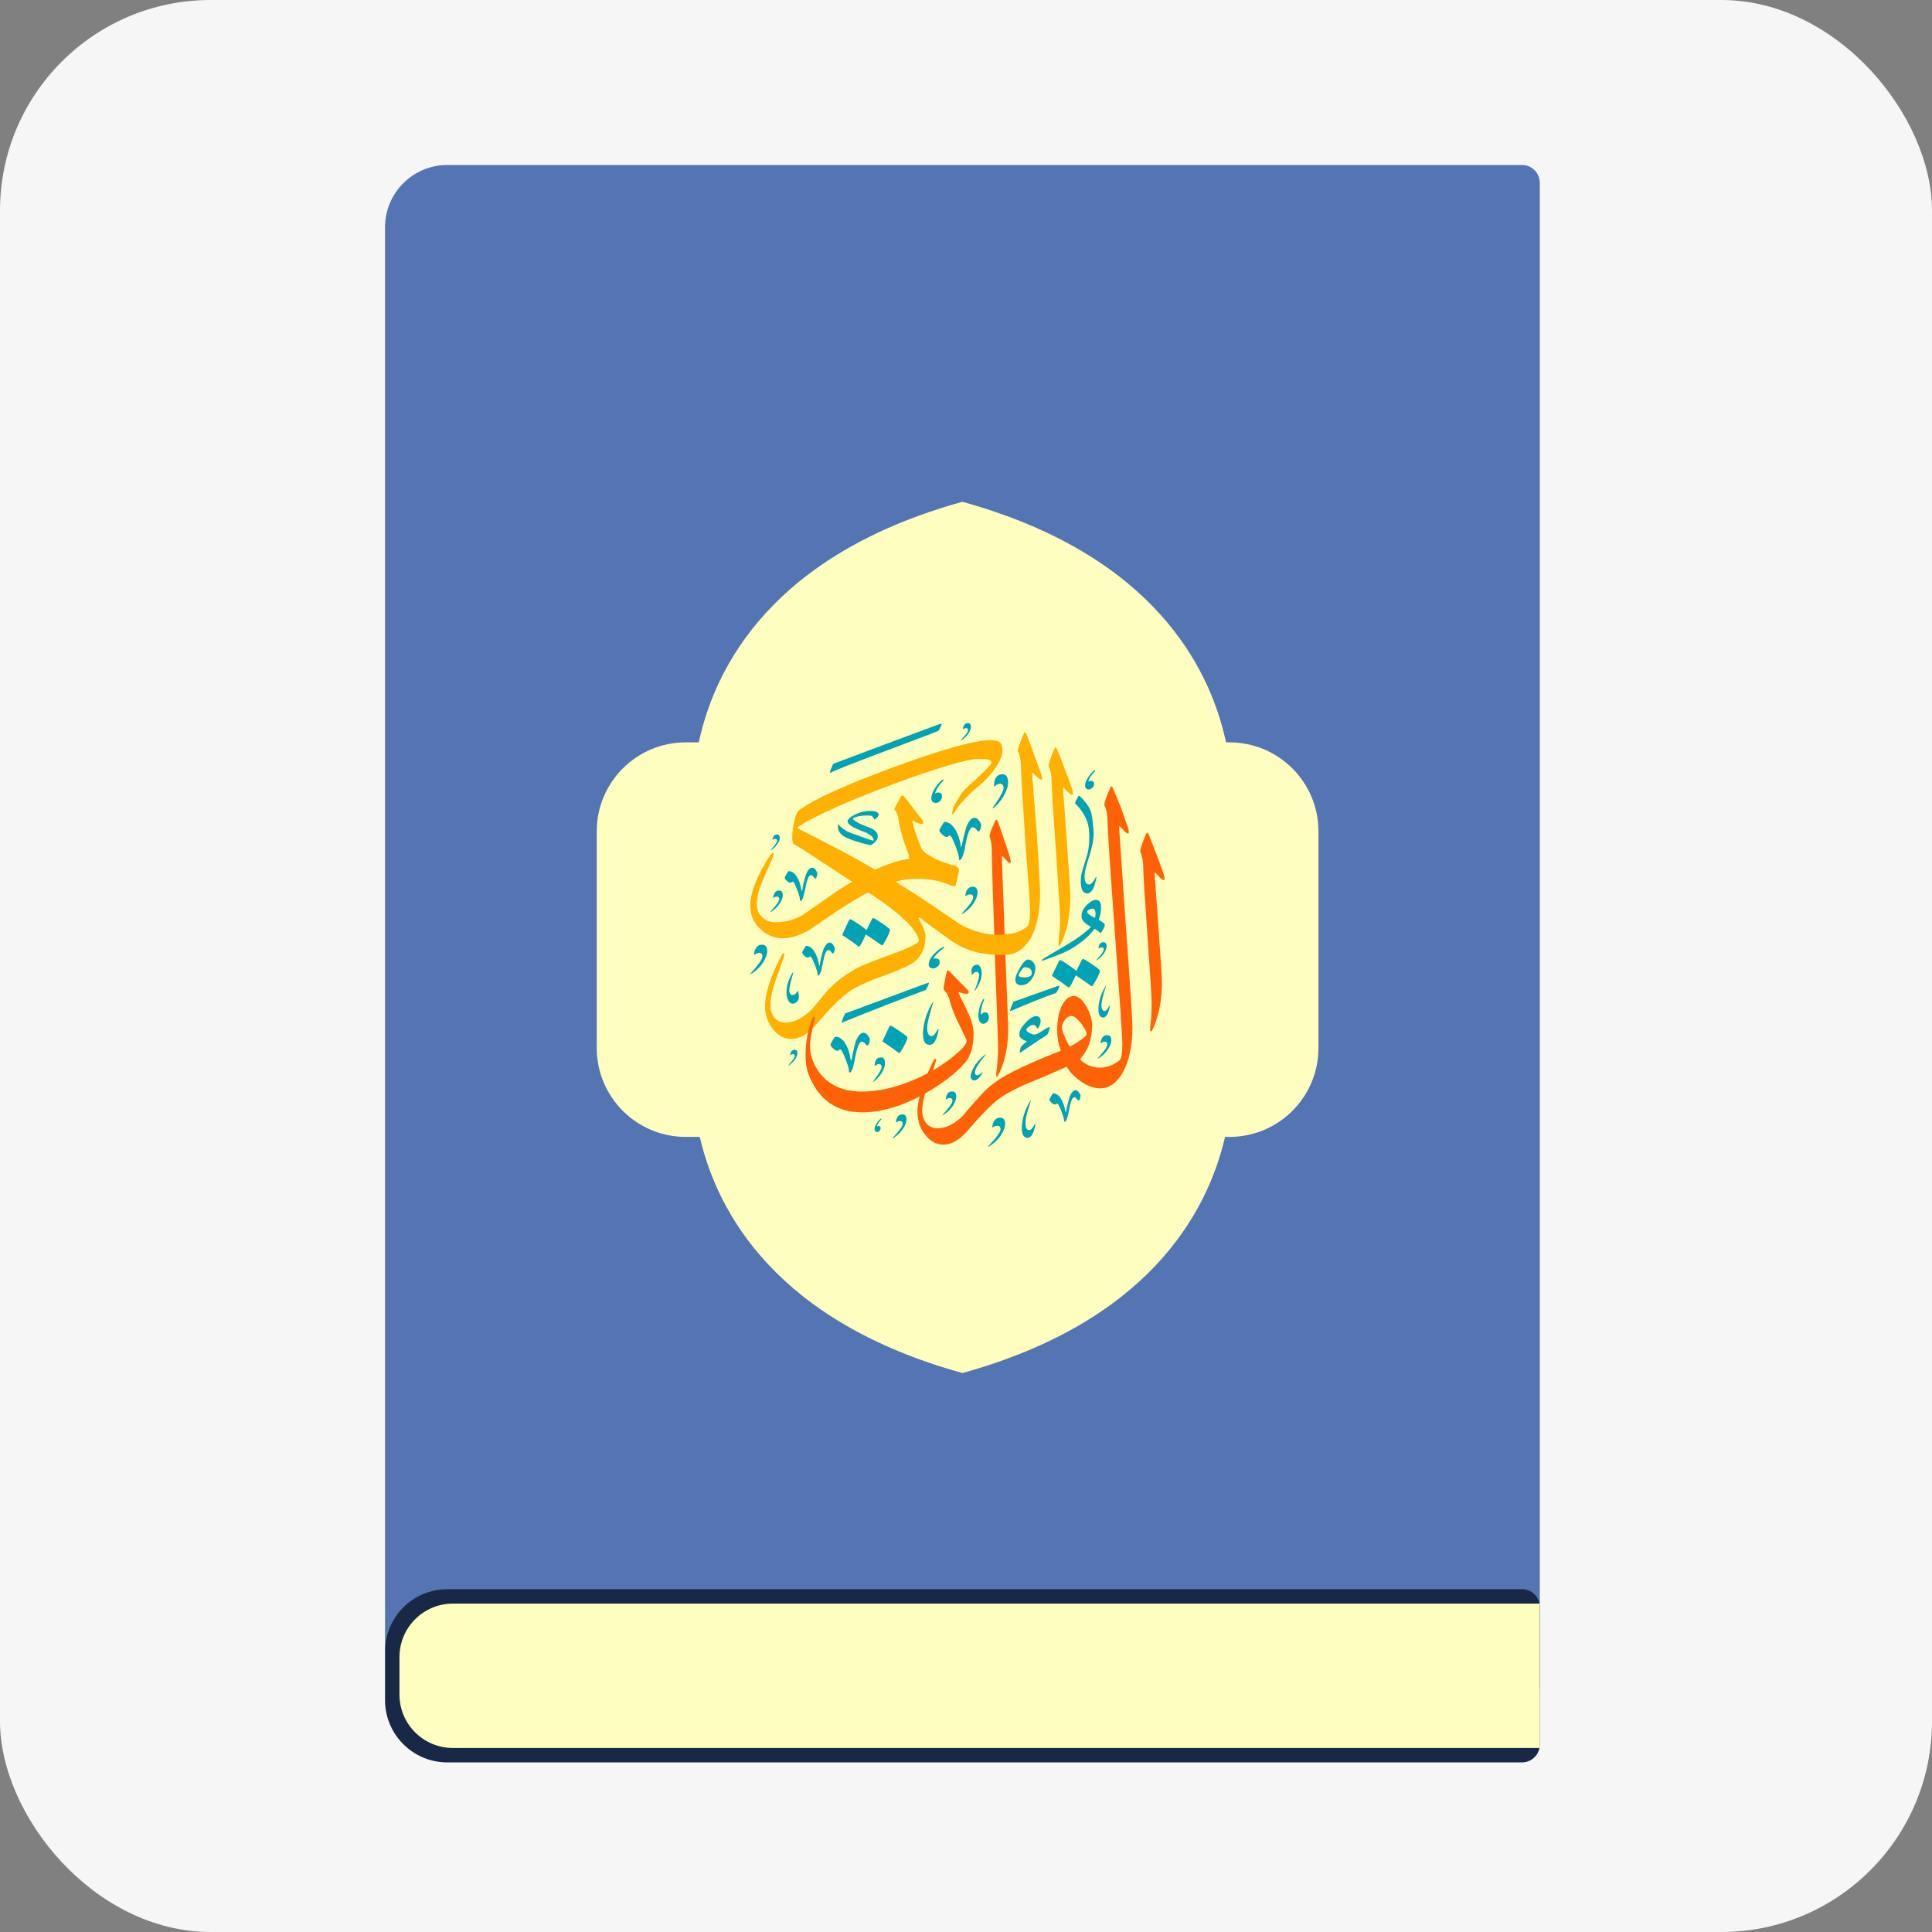<svg width="266" height="266" viewBox="0 0 266 266" fill="none" xmlns="http://www.w3.org/2000/svg">
<rect x="0" y="0" width="266" height="266" fill="#808080" stroke="none"/>
<rect width="266" height="266" rx="29" fill="#F6F6F6"/>
<path d="M53.012 31.292C53.012 26.556 56.852 22.717 61.588 22.717H209.55C210.903 22.717 212 23.814 212 25.167V232.25C212 233.604 210.903 234.701 209.55 234.701H61.588C56.852 234.701 53.012 230.861 53.012 226.125V31.292Z" fill="#5574B3"/>
<path fill-rule="evenodd" clip-rule="evenodd" d="M96.211 102.211C98.453 91.704 106.445 76.303 132.506 69.088C158.567 76.303 166.559 91.704 168.801 102.211H169.276C176.042 102.211 181.527 107.696 181.527 114.462V144.281C181.527 151.047 176.042 156.532 169.276 156.532H168.665C166.244 167.016 158.064 181.965 132.506 189.041C106.948 181.965 98.768 167.016 96.347 156.532H94.411C87.645 156.532 82.16 151.047 82.16 144.281V114.462C82.16 107.696 87.645 102.211 94.411 102.211H96.211Z" fill="#FEFFBE"/>
<g clip-path="url(#clip0_10_108)">
<path fill-rule="evenodd" clip-rule="evenodd" d="M138.437 131.899C138.698 138.092 138.821 141.519 138.803 142.182C138.733 144.536 138.262 146.516 137.39 148.121C137.32 148.225 137.268 148.278 137.233 148.278C137.181 148.278 137.155 148.165 137.155 147.938C137.173 147.763 137.199 147.527 137.233 147.231C137.32 146.533 137.382 145.732 137.416 144.824C137.434 144.005 137.303 140.036 137.024 132.92C137.006 132.571 136.998 132.222 136.998 131.873C136.684 122.75 136.535 117.867 136.553 117.221C136.571 116.402 136.466 115.712 136.239 115.154C136.257 114.806 136.519 114.1 137.024 113.035C137.076 112.913 137.129 112.852 137.181 112.852C137.251 112.852 137.312 112.922 137.364 113.061C137.487 113.358 137.774 114.178 138.228 115.521C138.855 117.334 139.169 118.373 139.169 118.634C139.152 118.757 139.109 118.817 139.039 118.817C138.882 118.8 138.559 118.495 138.071 117.902C138.036 117.867 138.01 117.849 137.992 117.849C137.958 117.849 137.94 117.919 137.94 118.059C137.94 118.146 138.105 122.76 138.437 131.899Z" fill="#FF6106"/>
<path fill-rule="evenodd" clip-rule="evenodd" d="M106.072 117.091C106.072 117.073 106.125 117.004 106.229 116.881C106.735 116.323 106.988 115.948 106.988 115.756C106.988 115.581 106.91 115.495 106.753 115.495C106.666 115.495 106.587 115.517 106.517 115.561C106.447 115.603 106.404 115.625 106.386 115.625H106.36L106.386 115.468C106.473 115.084 106.666 114.893 106.962 114.893C107.224 114.893 107.354 115.05 107.354 115.364C107.354 115.608 107.254 115.879 107.054 116.175C106.853 116.471 106.596 116.733 106.282 116.96C106.159 117.047 106.09 117.091 106.072 117.091Z" fill="#00A2B5"/>
<path fill-rule="evenodd" clip-rule="evenodd" d="M108.506 146.734C108.506 146.716 108.558 146.647 108.663 146.525C109.168 145.967 109.421 145.591 109.421 145.4C109.421 145.225 109.343 145.138 109.186 145.138C109.099 145.138 109.02 145.16 108.95 145.204C108.88 145.247 108.837 145.269 108.819 145.269H108.793L108.819 145.112C108.906 144.728 109.099 144.536 109.395 144.536C109.657 144.536 109.788 144.693 109.788 145.007C109.788 145.251 109.687 145.522 109.487 145.818C109.286 146.115 109.029 146.376 108.715 146.603C108.592 146.69 108.523 146.734 108.506 146.734Z" fill="#00A2B5"/>
<path fill-rule="evenodd" clip-rule="evenodd" d="M150.891 132.266C150.891 132.248 150.951 132.169 151.074 132.03C151.667 131.384 151.964 130.957 151.964 130.748C151.964 130.539 151.867 130.434 151.676 130.434C151.571 130.434 151.466 130.469 151.362 130.539L151.257 130.591L151.231 130.565L151.257 130.408C151.344 129.955 151.563 129.728 151.911 129.728C152.207 129.728 152.356 129.911 152.356 130.277C152.356 130.557 152.243 130.87 152.016 131.219C151.789 131.567 151.501 131.865 151.152 132.109C150.995 132.213 150.909 132.266 150.891 132.266Z" fill="#00A2B5"/>
<path fill-rule="evenodd" clip-rule="evenodd" d="M136.658 111.308C136.658 111.256 136.745 111.107 136.919 110.864C137.757 109.66 138.175 108.857 138.175 108.457V108.378C138.123 108.064 137.974 107.907 137.73 107.907C137.469 107.907 137.268 107.977 137.129 108.116L136.919 108.273C136.919 108.256 136.893 108.247 136.841 108.247C136.859 108.195 136.867 108.09 136.867 107.933C136.937 107.131 137.277 106.686 137.887 106.599H138.044C138.463 106.599 138.707 106.887 138.777 107.462L138.803 107.724C138.803 108.143 138.672 108.622 138.411 109.163C138.097 109.843 137.652 110.453 137.076 110.994C136.849 111.204 136.71 111.308 136.658 111.308Z" fill="#00A2B5"/>
<path fill-rule="evenodd" clip-rule="evenodd" d="M112.639 134.332C112.587 134.332 112.561 134.262 112.561 134.123C112.561 133.879 112.422 133.413 112.142 132.724C111.863 132.034 111.671 131.69 111.567 131.69C111.48 131.69 111.427 131.716 111.41 131.768C111.392 131.821 111.331 131.847 111.227 131.847C111.087 131.847 110.921 131.756 110.729 131.573C110.538 131.39 110.442 131.245 110.442 131.141C110.442 131.088 110.524 130.923 110.691 130.643C110.856 130.364 110.956 130.225 110.991 130.225C111.392 130.225 111.754 130.464 112.077 130.945C112.4 131.424 112.631 132.056 112.77 132.841V132.972H112.796C112.814 132.972 112.822 132.964 112.822 132.946C112.822 132.928 112.84 132.893 112.875 132.841C112.927 132.37 113.084 131.682 113.346 130.774C113.625 130.112 113.921 129.78 114.235 129.78C114.41 129.78 114.571 129.885 114.72 130.094C114.867 130.303 114.942 130.469 114.942 130.591C114.942 130.678 114.916 130.814 114.863 130.997C114.811 131.18 114.741 131.271 114.654 131.271C114.619 131.271 114.541 131.193 114.418 131.036C114.296 130.879 114.165 130.8 114.026 130.8C113.747 130.8 113.485 131.481 113.241 132.841C113.136 133.435 113.014 133.853 112.875 134.097C112.788 134.254 112.709 134.332 112.639 134.332Z" fill="#00A2B5"/>
<path fill-rule="evenodd" clip-rule="evenodd" d="M110.232 124.05C110.162 124.05 110.128 123.972 110.128 123.815C110.128 123.571 109.993 123.104 109.723 122.415C109.452 121.726 109.264 121.381 109.16 121.381C109.073 121.381 109.016 121.408 108.99 121.46C108.964 121.512 108.898 121.538 108.793 121.538C108.671 121.538 108.514 121.447 108.322 121.264C108.131 121.081 108.035 120.937 108.035 120.832C108.035 120.78 108.117 120.618 108.284 120.348C108.449 120.077 108.549 119.942 108.584 119.942C108.985 119.942 109.347 120.178 109.67 120.649C109.993 121.12 110.215 121.748 110.337 122.533L110.363 122.585V122.663H110.389C110.407 122.663 110.42 122.651 110.429 122.625C110.437 122.599 110.45 122.567 110.468 122.533C110.52 122.062 110.677 121.373 110.939 120.466C111.2 119.803 111.497 119.471 111.828 119.471C112.003 119.471 112.164 119.576 112.313 119.785C112.46 119.995 112.535 120.16 112.535 120.283C112.535 120.387 112.509 120.51 112.456 120.649C112.404 120.858 112.334 120.963 112.247 120.963C112.212 120.963 112.134 120.884 112.011 120.727C111.889 120.57 111.758 120.492 111.619 120.492C111.34 120.492 111.078 121.172 110.834 122.533C110.625 123.545 110.424 124.05 110.232 124.05Z" fill="#00A2B5"/>
<path fill-rule="evenodd" clip-rule="evenodd" d="M132.314 127.347C134.599 128.516 136.745 128.925 138.751 128.576C139.675 128.576 140.574 128.236 141.446 127.556C141.689 127.365 141.812 126.614 141.812 125.306C141.812 124.469 141.594 121.251 141.158 115.652C140.774 110 140.582 106.686 140.582 105.709C140.582 104.785 140.434 104.035 140.137 103.459C140.137 103.111 140.407 102.3 140.949 101.026C140.983 100.887 141.027 100.817 141.079 100.817C141.132 100.817 141.21 100.913 141.315 101.105C141.454 101.401 141.794 102.282 142.335 103.747C142.37 103.834 142.388 103.904 142.388 103.956C142.929 105.369 143.251 106.25 143.356 106.599C143.442 106.895 143.486 107.088 143.486 107.175C143.486 107.559 143.076 107.314 142.257 106.442C142.152 106.303 142.1 106.355 142.1 106.599C142.1 106.651 142.301 109.155 142.702 114.108C143.033 119.044 143.199 121.992 143.199 122.951C143.199 125.742 142.71 127.914 141.733 129.466C140.809 130.74 139.815 131.394 138.751 131.428C135.629 131.638 132.995 130.975 130.849 129.44L127.343 126.902C127.204 126.763 127.038 126.614 126.846 126.457C126.637 126.37 126.515 126.326 126.48 126.326C126.428 126.326 126.472 126.449 126.611 126.693C127.152 127.705 127.422 128.437 127.422 128.89C127.422 130.495 126.864 131.708 125.747 132.527C124.858 133.121 122.956 133.922 120.044 134.934L119.52 135.17C118.055 135.798 117.087 136.329 116.616 136.766C115.587 137.498 114.148 138.963 112.299 141.161C111.183 142.417 110.058 143.045 108.924 143.045C108 143.045 107.197 142.635 106.517 141.815C105.732 140.891 105.34 139.792 105.34 138.519C105.34 136.774 106.072 134.489 107.537 131.664C107.694 131.368 107.817 131.219 107.904 131.219C107.956 131.219 107.982 131.271 107.982 131.376C107.982 131.62 107.668 132.588 107.04 134.28C106.395 135.989 106.072 137.333 106.072 138.309C106.072 139.042 106.247 139.626 106.596 140.062C106.98 140.551 107.493 140.795 108.139 140.795C109.308 140.795 110.494 140.211 111.697 139.042L112.875 137.655C113.223 137.219 113.59 136.784 113.974 136.347C115.002 135.214 116.32 134.21 117.924 133.338C118.849 132.85 120.48 132.195 122.817 131.376C124.421 130.783 125.538 130.295 126.166 129.911C126.462 129.754 126.567 129.536 126.48 129.257C125.939 127.687 123.793 125.664 120.044 123.187L110.546 116.96C110.11 116.716 109.665 116.454 109.212 116.175C109.125 116.07 109.081 115.748 109.081 115.207C109.081 114.527 109.177 113.802 109.369 113.035C109.56 112.198 109.805 111.683 110.101 111.492C112.09 110.026 116.399 108.072 123.026 105.631C129.759 103.154 134.198 101.916 136.344 101.916C136.972 101.916 137.408 102.012 137.652 102.203C137.896 102.447 138.018 102.814 138.018 103.302C138.018 104.419 137.189 105.832 135.533 107.541L134.512 108.43C134.216 108.674 133.919 108.936 133.623 109.215C132.611 110.192 131.93 110.977 131.582 111.57C131.338 111.954 131.172 112.146 131.085 112.146C131.032 112.146 131.076 111.876 131.216 111.335C131.268 111.055 131.538 110.55 132.027 109.817C132.463 109.137 132.803 108.692 133.047 108.483C134.949 106.79 136.09 105.675 136.475 105.134V104.924C136.475 104.628 135.943 104.48 134.879 104.48C133.222 104.48 129.227 105.649 122.896 107.986C116.564 110.375 112.229 112.32 109.892 113.82C109.735 113.925 109.753 114.021 109.944 114.108C112.003 115.137 114.052 116.193 116.093 117.274C120.925 119.89 125.19 122.472 128.887 125.018C130.004 125.785 131.146 126.562 132.314 127.347Z" fill="#FFB000"/>
<path fill-rule="evenodd" clip-rule="evenodd" d="M125.146 117.849C125.111 117.762 125.076 117.632 125.041 117.457L125.015 117.405C124.369 115.8 123.924 114.221 123.681 112.669C123.646 112.373 123.602 112.198 123.55 112.146C123.497 111.902 123.349 111.657 123.105 111.413L123.916 109.869C124.055 109.626 124.178 109.503 124.282 109.503C124.335 109.503 124.457 109.626 124.649 109.869L126.689 112.512C126.986 112.86 127.134 113.105 127.134 113.244C127.134 113.384 127.056 113.454 126.899 113.454C126.655 113.454 126.218 113.288 125.59 112.957C125.782 113.969 126.201 115.233 126.846 116.75C126.986 117.135 127.466 117.544 128.285 117.98C129.123 118.469 130.151 118.861 131.373 119.158C131.861 119.314 132.079 119.585 132.027 119.969L131.582 121.852C131.53 122.062 131.26 122.062 130.771 121.852C129.515 121.277 127.963 120.989 126.114 120.989C123.568 120.989 120.523 122.106 116.983 124.338C116.198 124.827 115.439 125.314 114.706 125.803L111.488 128.001C110.128 128.786 108.89 129.178 107.773 129.178C106.604 129.178 105.575 128.76 104.686 127.922C103.762 127.051 103.299 125.978 103.299 124.704C103.299 122.907 104.206 120.597 106.02 117.771C106.212 117.527 106.352 117.405 106.439 117.405C106.491 117.405 106.517 117.431 106.517 117.483C106.517 117.779 106.125 118.773 105.34 120.466C104.573 122.122 104.189 123.466 104.189 124.495C104.189 125.228 104.432 125.811 104.921 126.248C105.358 126.737 105.985 126.98 106.805 126.98C108.131 126.98 109.377 126.64 110.546 125.96C112.046 124.931 113.503 123.911 114.916 122.899C117.305 121.329 119.547 120.108 121.64 119.236C123.244 118.608 124.439 118.294 125.224 118.294C125.172 118.189 125.146 118.041 125.146 117.849Z" fill="#FFB000"/>
<path fill-rule="evenodd" clip-rule="evenodd" d="M132.393 125.855C132.393 125.821 132.48 125.707 132.655 125.515C133.544 124.556 133.989 123.911 133.989 123.579C133.989 123.283 133.85 123.134 133.57 123.134C133.413 123.134 133.278 123.169 133.165 123.239C133.051 123.309 132.986 123.352 132.969 123.37L132.89 123.318C132.908 123.3 132.925 123.221 132.942 123.082C133.082 122.42 133.413 122.088 133.937 122.088C134.373 122.088 134.591 122.358 134.591 122.899C134.591 123.3 134.425 123.762 134.094 124.286C133.762 124.809 133.327 125.262 132.785 125.646C132.576 125.785 132.445 125.855 132.393 125.855Z" fill="#00A2B5"/>
<path fill-rule="evenodd" clip-rule="evenodd" d="M103.273 134.149C103.273 134.115 103.369 133.992 103.561 133.783C104.502 132.737 104.973 132.038 104.973 131.69C104.973 131.358 104.825 131.193 104.529 131.193C104.354 131.193 104.206 131.237 104.084 131.324C103.961 131.411 103.892 131.454 103.875 131.454C103.857 131.437 103.831 131.428 103.796 131.428C103.814 131.394 103.831 131.298 103.848 131.141C104.005 130.426 104.363 130.068 104.921 130.068C105.392 130.068 105.628 130.364 105.628 130.957C105.628 131.394 105.449 131.895 105.092 132.462C104.734 133.029 104.267 133.513 103.691 133.914C103.448 134.071 103.307 134.149 103.273 134.149Z" fill="#00A2B5"/>
<path fill-rule="evenodd" clip-rule="evenodd" d="M114.235 106.442C114.322 106.058 114.489 105.631 114.732 105.16C119.477 103.363 124.352 101.541 129.358 99.692L129.594 99.639H129.633C129.642 99.639 129.646 99.657 129.646 99.692C129.646 99.726 129.628 99.788 129.594 99.875C129.419 100.293 129.293 100.537 129.215 100.607C129.136 100.678 126.786 101.575 122.163 103.302C117.436 105.081 114.793 106.128 114.235 106.442Z" fill="#00A2B5"/>
<path fill-rule="evenodd" clip-rule="evenodd" d="M132.131 118.425C132.061 118.425 132.027 118.329 132.027 118.137C132.027 117.823 131.852 117.226 131.503 116.345C131.155 115.464 130.91 115.024 130.771 115.024C130.666 115.024 130.601 115.058 130.575 115.128C130.549 115.198 130.465 115.233 130.326 115.233C130.169 115.233 129.964 115.116 129.712 114.88C129.458 114.645 129.332 114.456 129.332 114.317C129.332 114.265 129.437 114.06 129.646 113.703C129.855 113.345 129.986 113.166 130.038 113.166C130.562 113.166 131.028 113.472 131.439 114.082C131.848 114.692 132.131 115.495 132.288 116.489L132.315 116.541V116.672H132.341C132.358 116.672 132.367 116.664 132.367 116.646C132.367 116.628 132.385 116.576 132.419 116.489C132.506 115.895 132.715 115.015 133.047 113.846C133.396 113.009 133.771 112.59 134.172 112.59C134.399 112.59 134.609 112.725 134.8 112.996C134.992 113.266 135.088 113.48 135.088 113.637C135.088 113.759 135.053 113.929 134.983 114.148C134.913 114.365 134.818 114.474 134.695 114.474C134.661 114.474 134.565 114.378 134.408 114.186C134.251 113.995 134.085 113.899 133.911 113.899C133.544 113.899 133.204 114.762 132.89 116.489C132.768 117.256 132.62 117.789 132.445 118.085C132.323 118.312 132.218 118.425 132.131 118.425Z" fill="#00A2B5"/>
<path fill-rule="evenodd" clip-rule="evenodd" d="M120.175 148.984V148.958C120.175 148.94 120.245 148.836 120.384 148.644C121.046 147.772 121.378 147.197 121.378 146.917C121.378 146.638 121.256 146.499 121.012 146.499C120.873 146.499 120.742 146.551 120.619 146.656L120.462 146.76L120.41 146.734C120.428 146.7 120.436 146.629 120.436 146.525C120.506 145.897 120.794 145.583 121.3 145.583C121.631 145.583 121.815 145.801 121.849 146.237V146.368C121.849 146.682 121.744 147.048 121.535 147.467C121.273 147.955 120.925 148.382 120.489 148.749C120.332 148.888 120.227 148.966 120.175 148.984Z" fill="#00A2B5"/>
<path fill-rule="evenodd" clip-rule="evenodd" d="M128.468 133.338H128.364C128.032 133.268 127.867 133.085 127.867 132.789C127.867 132.3 128.155 131.777 128.73 131.219C129.167 130.783 129.55 130.504 129.881 130.382H129.934C129.968 130.382 129.994 130.39 130.012 130.408C130.012 130.46 129.978 130.513 129.907 130.565C129.646 130.722 129.358 130.962 129.044 131.285C128.73 131.607 128.555 131.855 128.521 132.03C128.608 131.978 128.696 131.952 128.782 131.952L128.939 131.978C129.236 132.03 129.384 132.187 129.384 132.449C129.384 132.763 129.236 133.007 128.939 133.181C128.782 133.286 128.625 133.338 128.468 133.338Z" fill="#00A2B5"/>
<path fill-rule="evenodd" clip-rule="evenodd" d="M128.861 110.55C128.442 110.55 128.233 110.323 128.233 109.869C128.233 109.451 128.416 108.971 128.782 108.43C129.149 107.889 129.48 107.532 129.777 107.358L129.855 107.332C129.873 107.332 129.885 107.34 129.895 107.358C129.903 107.375 129.907 107.392 129.907 107.41C129.907 107.445 129.881 107.488 129.829 107.541C129.602 107.75 129.366 108.042 129.123 108.418C128.879 108.792 128.756 109.076 128.756 109.268C128.861 109.163 128.992 109.111 129.149 109.111C129.515 109.111 129.698 109.268 129.698 109.582C129.698 109.878 129.607 110.113 129.424 110.288C129.241 110.463 129.052 110.55 128.861 110.55Z" fill="#00A2B5"/>
<path fill-rule="evenodd" clip-rule="evenodd" d="M109.193 133.852L109.205 133.876C109.22 133.907 109.19 134.047 109.115 134.295C108.716 135.606 108.587 136.411 108.73 136.71C108.865 136.994 109.066 137.072 109.334 136.944C109.475 136.877 109.582 136.787 109.654 136.675C109.727 136.563 109.776 136.492 109.799 136.461L109.858 136.463L109.902 136.616C110.106 137.368 109.956 137.865 109.452 138.105C109.043 138.3 108.718 138.145 108.478 137.642C108.29 137.248 108.238 136.732 108.32 136.094C108.402 135.456 108.609 134.835 108.94 134.233C109.078 133.994 109.162 133.867 109.193 133.852Z" fill="#00A2B5"/>
<path fill-rule="evenodd" clip-rule="evenodd" d="M132.262 101.994V101.968C132.262 101.95 132.315 101.881 132.419 101.759C132.995 101.148 133.283 100.738 133.283 100.529C133.283 100.337 133.196 100.241 133.021 100.241C132.916 100.241 132.812 100.276 132.707 100.346L132.576 100.372L132.602 100.189C132.707 99.77 132.925 99.561 133.256 99.561C133.536 99.561 133.675 99.736 133.675 100.084C133.675 100.346 133.566 100.642 133.349 100.974C133.13 101.305 132.846 101.593 132.498 101.837C132.358 101.942 132.28 101.994 132.262 101.994Z" fill="#00A2B5"/>
<path fill-rule="evenodd" clip-rule="evenodd" d="M135.376 140.952C135.114 140.952 134.923 140.787 134.8 140.455C134.73 140.28 134.695 140.071 134.695 139.827C134.695 139.547 134.739 139.233 134.826 138.885C134.965 138.292 135.149 137.856 135.376 137.577L135.428 137.524C135.48 137.524 135.506 137.551 135.506 137.603L135.48 137.708C135.341 137.987 135.227 138.344 135.14 138.78C135.07 139.06 135.036 139.277 135.036 139.434C135.036 139.557 135.053 139.652 135.088 139.722C135.21 139.495 135.402 139.382 135.663 139.382C135.873 139.382 136.012 139.487 136.082 139.696C136.134 139.819 136.161 139.94 136.161 140.062C136.161 140.202 136.126 140.342 136.056 140.481C135.951 140.69 135.812 140.829 135.637 140.9L135.376 140.952Z" fill="#00A2B5"/>
<path fill-rule="evenodd" clip-rule="evenodd" d="M134.198 136.426H134.172C134.172 136.391 134.216 136.269 134.303 136.059C134.635 135.204 134.8 134.612 134.8 134.28C134.8 134.193 134.792 134.123 134.774 134.071C134.704 133.896 134.599 133.809 134.46 133.809C134.268 133.809 134.111 133.896 133.989 134.071C133.919 134.158 133.876 134.202 133.858 134.202H133.806L133.754 133.705C133.754 133.268 133.928 132.99 134.277 132.867L134.486 132.815C134.73 132.815 134.923 132.99 135.062 133.338C135.132 133.513 135.166 133.713 135.166 133.94C135.166 134.655 134.923 135.379 134.434 136.112C134.311 136.303 134.233 136.408 134.198 136.426Z" fill="#00A2B5"/>
<path fill-rule="evenodd" clip-rule="evenodd" d="M120.776 155.865C120.532 155.847 120.41 155.708 120.41 155.447C120.41 155.22 120.515 154.95 120.724 154.636C120.933 154.322 121.125 154.112 121.3 154.008H121.326L121.378 154.034L121.352 154.112C121.213 154.235 121.073 154.404 120.933 154.623C120.794 154.841 120.724 155.002 120.724 155.107C120.776 155.054 120.855 155.028 120.959 155.028C121.151 155.028 121.247 155.115 121.247 155.29C121.247 155.464 121.195 155.604 121.09 155.708C120.986 155.813 120.881 155.865 120.776 155.865Z" fill="#00A2B5"/>
<path fill-rule="evenodd" clip-rule="evenodd" d="M129.75 153.563C129.75 153.528 129.829 153.424 129.986 153.249C130.753 152.412 131.137 151.854 131.137 151.574C131.137 151.313 131.015 151.182 130.771 151.182C130.632 151.182 130.513 151.212 130.418 151.274C130.322 151.335 130.265 151.373 130.248 151.391L130.195 151.365L130.221 151.234C130.326 150.589 130.614 150.266 131.085 150.266C131.469 150.266 131.66 150.502 131.66 150.973C131.66 151.321 131.517 151.727 131.229 152.19C130.941 152.651 130.562 153.04 130.091 153.354C129.899 153.493 129.785 153.563 129.75 153.563Z" fill="#00A2B5"/>
<path fill-rule="evenodd" clip-rule="evenodd" d="M115.858 140.821C115.962 140.42 116.128 139.992 116.355 139.539C118.256 138.824 120.209 138.1 122.215 137.367C125.896 135.989 127.77 135.301 127.841 135.301C127.875 135.301 127.893 135.327 127.893 135.379L127.841 135.562C127.666 135.981 127.527 136.234 127.422 136.321C124.143 137.524 120.288 139.024 115.858 140.821Z" fill="#00A2B5"/>
<path fill-rule="evenodd" clip-rule="evenodd" d="M119.808 116.358H119.756C118.081 115.957 116.896 115.555 116.198 115.154C115.64 114.823 115.36 114.352 115.36 113.742L115.387 113.428C115.561 113.724 115.954 114.056 116.564 114.422C116.808 114.561 117.462 114.814 118.526 115.181C119.468 115.512 120.044 115.704 120.253 115.756L120.279 115.652C120.279 115.355 119.983 115.041 119.39 114.71C118.919 114.535 118.282 114.265 117.48 113.899C116.956 113.585 116.695 113.305 116.695 113.061C116.695 112.887 116.87 112.677 117.218 112.433C118.055 111.91 118.927 111.649 119.834 111.649C120.218 111.649 120.506 111.701 120.698 111.805C120.889 111.91 120.986 112.033 120.986 112.172C120.986 112.276 120.942 112.373 120.855 112.46C120.611 112.703 120.454 112.826 120.384 112.826H120.358C120.358 112.721 120.261 112.573 120.07 112.381C119.983 112.311 119.782 112.276 119.468 112.276C118.718 112.276 118.099 112.373 117.61 112.564C117.488 112.617 117.427 112.669 117.427 112.721C117.427 112.826 117.628 112.991 118.029 113.218C118.325 113.393 118.709 113.567 119.18 113.742C119.651 113.916 119.939 114.029 120.044 114.082C120.585 114.378 120.855 114.736 120.855 115.154C120.855 115.451 120.689 115.748 120.358 116.044C120.114 116.253 119.931 116.358 119.808 116.358Z" fill="#00A2B5"/>
<path fill-rule="evenodd" clip-rule="evenodd" d="M106.072 125.594H106.046C106.046 125.559 106.116 125.463 106.255 125.306C106.953 124.556 107.302 124.05 107.302 123.788C107.302 123.561 107.189 123.448 106.962 123.448C106.839 123.448 106.735 123.475 106.648 123.527C106.561 123.579 106.509 123.605 106.491 123.605H106.439L106.465 123.475C106.569 122.899 106.839 122.611 107.276 122.611C107.608 122.611 107.773 122.829 107.773 123.265C107.773 123.579 107.642 123.941 107.38 124.352C107.119 124.761 106.779 125.114 106.36 125.411C106.185 125.533 106.09 125.594 106.072 125.594Z" fill="#00A2B5"/>
<path fill-rule="evenodd" clip-rule="evenodd" d="M116.983 147.676C116.912 147.658 116.878 147.563 116.878 147.388C116.878 147.109 116.713 146.555 116.381 145.727C116.049 144.898 115.823 144.484 115.701 144.484C115.596 144.484 115.531 144.514 115.505 144.576C115.479 144.637 115.404 144.667 115.282 144.667C115.125 144.667 114.929 144.558 114.694 144.341C114.458 144.122 114.34 143.952 114.34 143.83C114.34 143.76 114.441 143.56 114.641 143.228C114.841 142.896 114.968 142.731 115.02 142.731C115.509 142.731 115.944 143.019 116.328 143.594C116.713 144.17 116.974 144.92 117.113 145.845C117.131 145.949 117.144 146.006 117.153 146.015C117.162 146.024 117.174 146.028 117.192 146.028L117.27 145.845C117.341 145.287 117.524 144.458 117.82 143.359C118.152 142.574 118.508 142.182 118.893 142.182C119.102 142.182 119.299 142.308 119.482 142.562C119.665 142.814 119.756 143.01 119.756 143.15C119.756 143.272 119.73 143.42 119.677 143.594C119.591 143.838 119.494 143.961 119.39 143.961C119.355 143.961 119.263 143.87 119.115 143.687C118.967 143.503 118.814 143.411 118.657 143.411C118.309 143.411 117.985 144.231 117.689 145.871C117.567 146.569 117.427 147.066 117.27 147.362C117.166 147.571 117.069 147.676 116.983 147.676Z" fill="#00A2B5"/>
<path fill-rule="evenodd" clip-rule="evenodd" d="M127.997 143.856C127.387 143.856 127.082 143.351 127.082 142.339C127.082 141.101 127.44 139.801 128.154 138.44C128.346 138.108 128.46 137.943 128.495 137.943C128.495 138.013 128.442 138.205 128.338 138.519C127.884 139.932 127.657 140.926 127.657 141.501C127.657 142.268 127.858 142.653 128.259 142.653C128.503 142.653 128.782 142.356 129.096 141.763L129.201 141.632C129.219 141.632 129.227 141.685 129.227 141.789C128.983 143.167 128.573 143.856 127.997 143.856Z" fill="#00A2B5"/>
<path fill-rule="evenodd" clip-rule="evenodd" d="M122.922 156.729L122.896 156.702C122.896 156.685 122.974 156.589 123.131 156.415C123.898 155.577 124.282 155.02 124.282 154.74C124.282 154.479 124.16 154.348 123.916 154.348C123.777 154.348 123.659 154.378 123.563 154.44C123.467 154.501 123.41 154.531 123.393 154.531L123.34 154.505L123.367 154.374C123.471 153.746 123.767 153.432 124.256 153.432C124.622 153.432 124.806 153.667 124.806 154.138C124.806 154.487 124.662 154.889 124.374 155.342C124.087 155.795 123.707 156.188 123.236 156.519C123.061 156.659 122.956 156.729 122.922 156.729Z" fill="#00A2B5"/>
<path fill-rule="evenodd" clip-rule="evenodd" d="M136.082 157.906L136.056 157.88C136.056 157.845 136.152 157.723 136.344 157.514C137.286 156.502 137.757 155.821 137.757 155.473C137.757 155.159 137.608 155.002 137.312 155.002C137.137 155.002 136.994 155.036 136.881 155.107C136.767 155.177 136.692 155.22 136.658 155.237L136.605 155.211L136.632 155.028C136.771 154.261 137.129 153.877 137.704 153.877C138.157 153.877 138.384 154.165 138.384 154.74C138.384 155.177 138.21 155.67 137.861 156.219C137.513 156.768 137.05 157.244 136.475 157.644C136.247 157.819 136.117 157.906 136.082 157.906Z" fill="#00A2B5"/>
<path fill-rule="evenodd" clip-rule="evenodd" d="M141.472 156.65C140.949 156.65 140.687 156.205 140.687 155.316C140.687 154.251 141.001 153.126 141.629 151.941C141.786 151.645 141.882 151.496 141.917 151.496C141.917 151.566 141.873 151.731 141.786 151.993C141.385 153.231 141.184 154.094 141.184 154.583C141.184 155.263 141.359 155.604 141.707 155.604C141.917 155.604 142.16 155.342 142.44 154.819C142.458 154.766 142.484 154.732 142.518 154.714L142.571 154.766L142.545 154.845C142.335 156.048 141.977 156.65 141.472 156.65Z" fill="#00A2B5"/>
<path fill-rule="evenodd" clip-rule="evenodd" d="M133.981 148.729C133.602 148.58 133.539 148.184 133.792 147.54C134.094 146.769 134.64 146.043 135.431 145.363C135.629 145.193 135.741 145.113 135.766 145.122C135.746 145.173 135.667 145.281 135.53 145.445C134.889 146.228 134.498 146.796 134.359 147.15C134.166 147.643 134.196 147.939 134.449 148.038C134.6 148.097 134.851 147.977 135.202 147.677C135.23 147.644 135.258 147.627 135.289 147.624L135.312 147.676L135.27 147.726C134.777 148.538 134.347 148.872 133.981 148.729Z" fill="#00A2B5"/>
<path fill-rule="evenodd" clip-rule="evenodd" d="M146.574 154.452C146.521 154.452 146.495 154.382 146.495 154.243C146.495 154.016 146.364 153.576 146.103 152.922C145.841 152.268 145.658 151.941 145.553 151.941C145.467 151.941 145.414 151.963 145.396 152.007C145.379 152.05 145.318 152.072 145.213 152.072C145.091 152.072 144.939 151.985 144.756 151.81C144.573 151.635 144.481 151.496 144.481 151.391C144.481 151.357 144.559 151.204 144.716 150.934C144.873 150.663 144.969 150.528 145.004 150.528C145.388 150.528 145.732 150.759 146.038 151.222C146.343 151.683 146.556 152.281 146.678 153.013C146.696 153.084 146.705 153.126 146.705 153.144H146.731C146.749 153.126 146.765 153.084 146.783 153.013C146.853 152.577 147.01 151.923 147.254 151.051C147.498 150.423 147.777 150.109 148.091 150.109C148.248 150.109 148.401 150.21 148.55 150.411C148.697 150.611 148.772 150.763 148.772 150.868C148.772 150.955 148.745 151.086 148.693 151.26C148.641 151.435 148.571 151.522 148.484 151.522C148.449 151.522 148.375 151.448 148.262 151.3C148.148 151.152 148.031 151.077 147.908 151.077C147.629 151.077 147.376 151.723 147.149 153.013C146.975 153.973 146.783 154.452 146.574 154.452Z" fill="#00A2B5"/>
<path fill-rule="evenodd" clip-rule="evenodd" d="M151.1 145.792C151.1 145.758 151.17 145.661 151.309 145.504C152.077 144.667 152.461 144.109 152.461 143.83C152.461 143.551 152.338 143.411 152.094 143.411C151.972 143.411 151.863 143.446 151.768 143.516C151.672 143.586 151.606 143.621 151.571 143.621L151.519 143.594L151.545 143.437C151.667 142.827 151.964 142.522 152.434 142.522C152.819 142.522 153.01 142.757 153.01 143.228C153.01 143.577 152.861 143.979 152.565 144.432C152.269 144.885 151.885 145.277 151.414 145.609C151.239 145.732 151.135 145.792 151.1 145.792Z" fill="#00A2B5"/>
<path fill-rule="evenodd" clip-rule="evenodd" d="M149.923 108.692C149.574 108.692 149.399 108.5 149.399 108.116C149.399 107.785 149.565 107.384 149.897 106.913C150.176 106.494 150.438 106.206 150.681 106.049H150.734C150.768 106.049 150.786 106.067 150.786 106.102C150.786 106.136 150.768 106.172 150.734 106.206C150.542 106.381 150.346 106.621 150.146 106.926C149.945 107.231 149.844 107.462 149.844 107.619C149.931 107.549 150.045 107.515 150.184 107.515C150.481 107.515 150.629 107.645 150.629 107.907C150.629 108.134 150.551 108.322 150.394 108.47C150.237 108.618 150.08 108.692 149.923 108.692Z" fill="#00A2B5"/>
<path fill-rule="evenodd" clip-rule="evenodd" d="M151.885 140.089C151.449 140.089 151.231 139.714 151.231 138.963C151.231 138.056 151.493 137.106 152.016 136.112L152.251 135.719L152.277 135.745C152.277 135.798 152.234 135.937 152.147 136.164C151.815 137.21 151.65 137.943 151.65 138.362C151.65 138.92 151.798 139.199 152.094 139.199C152.269 139.199 152.469 138.981 152.696 138.545L152.801 138.44V138.571C152.609 139.583 152.304 140.089 151.885 140.089Z" fill="#00A2B5"/>
<path fill-rule="evenodd" clip-rule="evenodd" d="M149.687 123.004C149.094 123.004 148.798 122.446 148.798 121.329C148.798 121.015 148.832 120.675 148.902 120.309C148.955 120.047 149.182 119.288 149.583 118.032C149.844 117.282 149.975 116.393 149.975 115.364L149.949 114.553C149.897 113.158 149.277 111.866 148.091 110.68C148.039 110.628 148.013 110.576 148.013 110.523C148.013 110.471 148.17 110.166 148.484 109.608C148.518 109.573 148.544 109.555 148.562 109.555C148.597 109.555 148.632 109.573 148.667 109.608C149.399 110.323 149.888 110.977 150.132 111.57C150.324 112.076 150.454 112.887 150.525 114.003C150.559 114.265 150.577 114.509 150.577 114.736C150.577 115.608 150.368 116.68 149.949 117.954C149.53 119.228 149.321 120.126 149.321 120.649C149.321 121.399 149.539 121.774 149.975 121.774C150.219 121.774 150.498 121.478 150.812 120.884C150.865 120.78 150.909 120.727 150.943 120.727V120.91C150.681 122.306 150.263 123.004 149.687 123.004Z" fill="#00A2B5"/>
<path fill-rule="evenodd" clip-rule="evenodd" d="M140.608 135.641C140.067 135.641 139.797 135.379 139.797 134.856C139.797 134.489 140.015 133.94 140.451 133.207C140.888 132.475 141.254 132.109 141.55 132.109C141.812 132.109 142.043 132.227 142.244 132.462C142.444 132.698 142.545 132.99 142.545 133.338C142.545 133.862 142.357 134.376 141.983 134.882C141.607 135.387 141.15 135.641 140.608 135.641ZM141.001 134.568C141.716 134.568 142.074 134.359 142.074 133.94C142.056 133.435 141.716 133.181 141.053 133.181C140.949 133.181 140.787 133.338 140.57 133.652C140.351 133.966 140.242 134.184 140.242 134.306C140.312 134.481 140.565 134.568 141.001 134.568Z" fill="#00A2B5"/>
<path fill-rule="evenodd" clip-rule="evenodd" d="M139.039 139.251C139.143 138.833 139.309 138.388 139.536 137.917C141.385 137.271 143.4 136.556 145.58 135.771C145.684 135.737 145.763 135.719 145.815 135.719C145.85 135.719 145.867 135.737 145.867 135.771C145.867 135.824 145.85 135.885 145.815 135.955C145.64 136.373 145.501 136.627 145.396 136.713C143.565 137.359 141.446 138.205 139.039 139.251Z" fill="#00A2B5"/>
<path fill-rule="evenodd" clip-rule="evenodd" d="M140.451 144.955C140.434 144.955 140.417 144.929 140.399 144.876C140.434 144.667 140.469 144.471 140.504 144.288C140.538 144.105 140.836 143.804 141.393 143.385C140.695 143.141 140.347 142.827 140.347 142.443C140.347 142.025 140.53 141.598 140.896 141.161C141.594 140.324 142.178 139.905 142.649 139.905C143.068 139.905 143.277 140.141 143.277 140.612C143.277 140.873 143.164 141.187 142.937 141.554C142.919 141.588 142.893 141.606 142.859 141.606C142.841 141.606 142.815 141.58 142.78 141.528C142.641 141.248 142.466 141.109 142.257 141.109C142.082 141.109 141.882 141.187 141.655 141.344C141.428 141.501 141.315 141.65 141.315 141.789C141.315 141.928 141.454 142.073 141.733 142.221C142.013 142.369 142.239 142.443 142.414 142.443C142.571 142.443 142.85 142.33 143.251 142.103C143.442 141.964 143.635 141.841 143.827 141.737L144.088 141.554C144.315 141.449 144.446 141.397 144.481 141.397C144.515 141.414 144.533 141.449 144.533 141.501L144.481 141.711C144.394 142.111 144.28 142.373 144.141 142.496C143.617 142.81 142.474 143.568 140.713 144.772L140.451 144.955Z" fill="#00A2B5"/>
<path fill-rule="evenodd" clip-rule="evenodd" d="M143.46 132.266C143.426 132.266 143.408 132.257 143.408 132.239C143.408 132.152 143.756 131.908 144.455 131.507L147.202 129.885C148.544 129.065 149.548 128.306 150.211 127.608C149.339 127.155 148.902 126.675 148.902 126.169C148.902 125.559 149.182 125 149.74 124.495C150.176 124.094 150.551 123.893 150.865 123.893C151.353 123.893 151.597 124.242 151.597 124.94C151.597 125.445 151.493 126.012 151.283 126.64C151.736 126.902 152.016 127.12 152.121 127.294C152.121 127.538 151.92 127.949 151.519 128.524C151.414 128.349 151.144 128.132 150.708 127.87C150.219 128.55 149.591 129.17 148.824 129.728C147.969 130.373 147.176 130.853 146.443 131.167C146.286 131.254 145.449 131.577 143.931 132.135C143.704 132.222 143.547 132.266 143.46 132.266ZM150.76 126.379C150.812 126.204 150.838 126.03 150.838 125.855C150.838 125.35 150.69 125.097 150.394 125.097C150.289 125.097 150.146 125.145 149.963 125.241C149.779 125.336 149.687 125.437 149.687 125.541C149.687 125.751 150.045 126.03 150.76 126.379Z" fill="#00A2B5"/>
<path fill-rule="evenodd" clip-rule="evenodd" d="M118.265 130.329L118.186 130.303C117.471 129.745 116.739 129.231 115.988 128.76L115.962 128.707L116.878 126.719C116.948 126.614 117.009 126.562 117.061 126.562C117.166 126.562 117.519 126.767 118.121 127.177C118.723 127.586 119.12 127.878 119.311 128.053L120.044 126.562C120.096 126.457 120.157 126.405 120.227 126.405C120.332 126.405 120.742 126.649 121.457 127.137C122.171 127.626 122.529 127.914 122.529 128.001C122.529 128.333 122.215 129.013 121.587 130.042C121.535 130.112 121.483 130.146 121.43 130.146C121.396 130.146 121.37 130.138 121.352 130.12C120.724 129.667 120.009 129.178 119.206 128.655C118.945 129.265 118.683 129.78 118.422 130.199C118.369 130.285 118.317 130.329 118.265 130.329Z" fill="#00A2B5"/>
<path fill-rule="evenodd" clip-rule="evenodd" d="M147.149 135.955L147.071 135.928C146.356 135.387 145.624 134.874 144.873 134.385L144.847 134.332C144.847 134.298 145.161 133.634 145.789 132.344C145.841 132.239 145.902 132.187 145.972 132.187C146.059 132.187 146.408 132.392 147.019 132.802C147.629 133.212 148.021 133.504 148.196 133.678L148.929 132.187C148.999 132.082 149.059 132.03 149.112 132.03C149.216 132.03 149.631 132.274 150.355 132.763C151.078 133.251 151.44 133.539 151.44 133.626C151.44 133.958 151.118 134.638 150.472 135.667C150.42 135.737 150.376 135.771 150.341 135.771L150.237 135.745C149.609 135.292 148.902 134.803 148.117 134.28C147.612 135.397 147.289 135.955 147.149 135.955Z" fill="#00A2B5"/>
<path fill-rule="evenodd" clip-rule="evenodd" d="M123.811 144.981L123.733 144.955C123.018 144.414 122.285 143.9 121.535 143.411L121.509 143.359L122.425 141.371C122.495 141.266 122.555 141.214 122.608 141.214C122.712 141.214 123.127 141.463 123.851 141.96C124.574 142.457 124.936 142.739 124.936 142.81C124.936 143.141 124.614 143.822 123.968 144.85C123.916 144.937 123.864 144.981 123.811 144.981Z" fill="#00A2B5"/>
<path fill-rule="evenodd" clip-rule="evenodd" d="M145.815 130.277C145.763 130.259 145.737 130.128 145.737 129.885C145.737 129.693 145.754 129.431 145.789 129.1C145.894 128.333 145.946 127.443 145.946 126.431C145.946 125.507 145.754 122.358 145.37 116.986C144.986 111.614 144.795 108.535 144.795 107.75C144.795 106.826 144.655 106.067 144.376 105.474C144.376 105.142 144.638 104.357 145.161 103.119C145.231 102.962 145.292 102.884 145.344 102.884C145.449 102.884 145.859 103.86 146.574 105.814C147.341 107.785 147.725 108.919 147.725 109.215C147.725 109.354 147.681 109.425 147.594 109.425C147.419 109.425 147.053 109.102 146.495 108.457C146.461 108.422 146.435 108.404 146.417 108.404C146.382 108.404 146.364 108.483 146.364 108.64C146.364 108.727 146.53 111.038 146.862 115.573C147.193 120.108 147.359 122.742 147.359 123.475C147.359 125.69 147.019 127.643 146.338 129.335C146.077 129.945 145.902 130.259 145.815 130.277Z" fill="#FFB000"/>
<path fill-rule="evenodd" clip-rule="evenodd" d="M118.709 153.144C115.133 153.144 112.666 151.391 111.305 147.885C111.043 147.205 110.913 146.333 110.913 145.269C110.913 143.49 111.209 141.842 111.802 140.324C111.889 140.08 111.985 139.958 112.09 139.958C112.142 139.958 112.168 140.018 112.168 140.141L112.142 140.429C111.724 142.155 111.514 143.298 111.514 143.856C111.514 145.303 111.994 146.638 112.953 147.859C114.279 149.481 116.189 150.292 118.683 150.292C120.863 150.292 123.183 149.777 125.643 148.749C127.613 147.929 129.393 146.899 130.98 145.661C132.393 144.563 133.099 143.769 133.099 143.281C133.099 143.21 132.812 142.592 132.236 141.423C131.521 140.062 130.998 138.736 130.666 137.446C130.527 137.01 130.366 136.713 130.183 136.556C130 136.399 129.907 136.234 129.907 136.059C129.907 135.937 130.038 135.24 130.3 133.966C130.352 133.739 130.413 133.626 130.483 133.626C130.57 133.626 130.666 133.678 130.771 133.783C131.137 134.184 131.914 134.978 133.099 136.164C133.291 136.355 133.387 136.504 133.387 136.609C133.387 136.748 133.274 136.818 133.047 136.818C132.803 136.818 132.437 136.74 131.948 136.583C131.983 136.74 132.375 137.577 133.126 139.094C133.736 140.332 134.041 141.397 134.041 142.286C134.041 144.065 133.649 145.408 132.864 146.316C131.59 147.781 129.742 149.202 127.317 150.58C124.23 152.289 121.36 153.144 118.709 153.144Z" fill="#FF6106"/>
<path fill-rule="evenodd" clip-rule="evenodd" d="M148.693 145.845C149.46 146.612 150.385 146.996 151.466 146.996C152.39 146.996 153.289 146.656 154.161 145.975C154.405 145.731 154.528 144.955 154.528 143.647C154.528 142.862 154.187 137.821 153.507 128.524C152.827 119.21 152.487 114.064 152.487 113.087C152.487 112.163 152.338 111.413 152.042 110.837C152.042 110.489 152.312 109.704 152.853 108.483C152.905 108.343 152.949 108.273 152.984 108.273C153.089 108.273 153.167 108.343 153.219 108.483C153.359 108.831 153.725 109.712 154.318 111.125C154.842 112.677 155.182 113.629 155.339 113.977C155.391 114.273 155.417 114.466 155.417 114.553C155.417 114.989 155.025 114.744 154.24 113.82C154.135 113.681 154.083 113.733 154.083 113.977C154.083 114.029 154.379 118.364 154.972 126.98C155.6 135.597 155.914 140.394 155.914 141.371C155.914 144.109 155.425 146.281 154.449 147.885C153.63 149.193 152.635 149.848 151.466 149.848C150.438 149.848 149.365 149.385 148.248 148.461C147.655 147.972 147.193 147.441 146.862 146.865L143.722 148.252C142.257 148.827 141.158 149.29 140.425 149.638C139.012 150.319 138.036 150.876 137.495 151.313C136.519 152.045 135.106 153.484 133.256 155.63C132.14 156.938 131.024 157.592 129.907 157.592C128.931 157.592 128.102 157.156 127.422 156.284C126.689 155.412 126.323 154.339 126.323 153.066C126.323 151.321 127.029 149.036 128.442 146.211C128.581 145.915 128.704 145.766 128.809 145.766C128.861 145.766 128.887 145.792 128.887 145.845C128.887 146.124 128.565 147.118 127.919 148.827C127.291 150.536 126.977 151.88 126.977 152.856C126.977 153.589 127.152 154.173 127.5 154.609C127.884 155.098 128.416 155.342 129.096 155.342C130.265 155.342 131.433 154.758 132.602 153.589C133.039 153.048 133.474 152.534 133.911 152.045L134.957 150.868C135.917 149.751 137.207 148.757 138.829 147.885C139.753 147.344 141.385 146.585 143.722 145.609L146.05 144.667C145.719 143.743 145.553 142.818 145.553 141.894C145.553 140.481 145.771 139.338 146.207 138.466C146.644 137.577 147.202 137.132 147.882 137.132C148.458 137.132 149.042 137.647 149.635 138.676C150.124 139.6 150.368 140.429 150.368 141.161C150.368 143.063 149.81 144.623 148.693 145.845ZM147.28 144.092C147.681 143.917 148.144 143.647 148.667 143.28C149.295 142.862 149.609 142.566 149.609 142.391C149.609 142.077 149.351 141.58 148.837 140.9C148.323 140.219 147.874 139.879 147.489 139.879C147.193 139.879 146.906 140.058 146.626 140.416C146.347 140.773 146.207 141.117 146.207 141.449C146.207 141.728 146.356 142.208 146.652 142.888C146.932 143.498 147.141 143.9 147.28 144.092Z" fill="#FF6106"/>
<path fill-rule="evenodd" clip-rule="evenodd" d="M158.452 142.025C158.382 142.025 158.347 141.912 158.347 141.685C158.347 141.493 158.374 141.214 158.426 140.847C158.513 140.097 158.557 139.207 158.557 138.179C158.557 137.271 158.365 134.132 157.981 128.76C157.597 123.388 157.406 120.3 157.406 119.498C157.406 118.59 157.266 117.841 156.987 117.248C156.987 116.916 157.249 116.123 157.772 114.867C157.842 114.727 157.911 114.657 157.981 114.657C158.016 114.657 158.077 114.736 158.164 114.893C158.304 115.225 158.657 116.136 159.224 117.627C159.791 119.119 160.127 120.039 160.231 120.387C160.301 120.649 160.336 120.85 160.336 120.989C160.336 121.111 160.301 121.172 160.231 121.172C160.056 121.172 159.69 120.85 159.132 120.204L159.054 120.152C159.002 120.152 158.975 120.239 158.975 120.413C158.975 120.483 159.141 122.79 159.473 127.334C159.804 131.877 159.97 134.507 159.97 135.222C159.97 137.454 159.638 139.408 158.975 141.083C158.732 141.711 158.557 142.025 158.452 142.025Z" fill="#FF6106"/>
</g>
<path d="M53.012 227.378C53.012 222.641 56.852 218.802 61.588 218.802H209.55C210.903 218.802 212 219.899 212 221.252V240.2C212 241.553 210.903 242.65 209.55 242.65H61.588C56.852 242.65 53.012 238.811 53.012 234.074V227.378Z" fill="#192847"/>
<path d="M54.999 228.14C54.999 224.08 58.29 220.789 62.35 220.789H212V240.663H62.35C58.29 240.663 54.999 237.372 54.999 233.312V228.14Z" fill="#FEFFBE"/>
<defs>
<clipPath id="clip0_10_108">
<rect width="57.142" height="58.398" fill="white" transform="translate(103.273 99.561)"/>
</clipPath>
</defs>
</svg>
